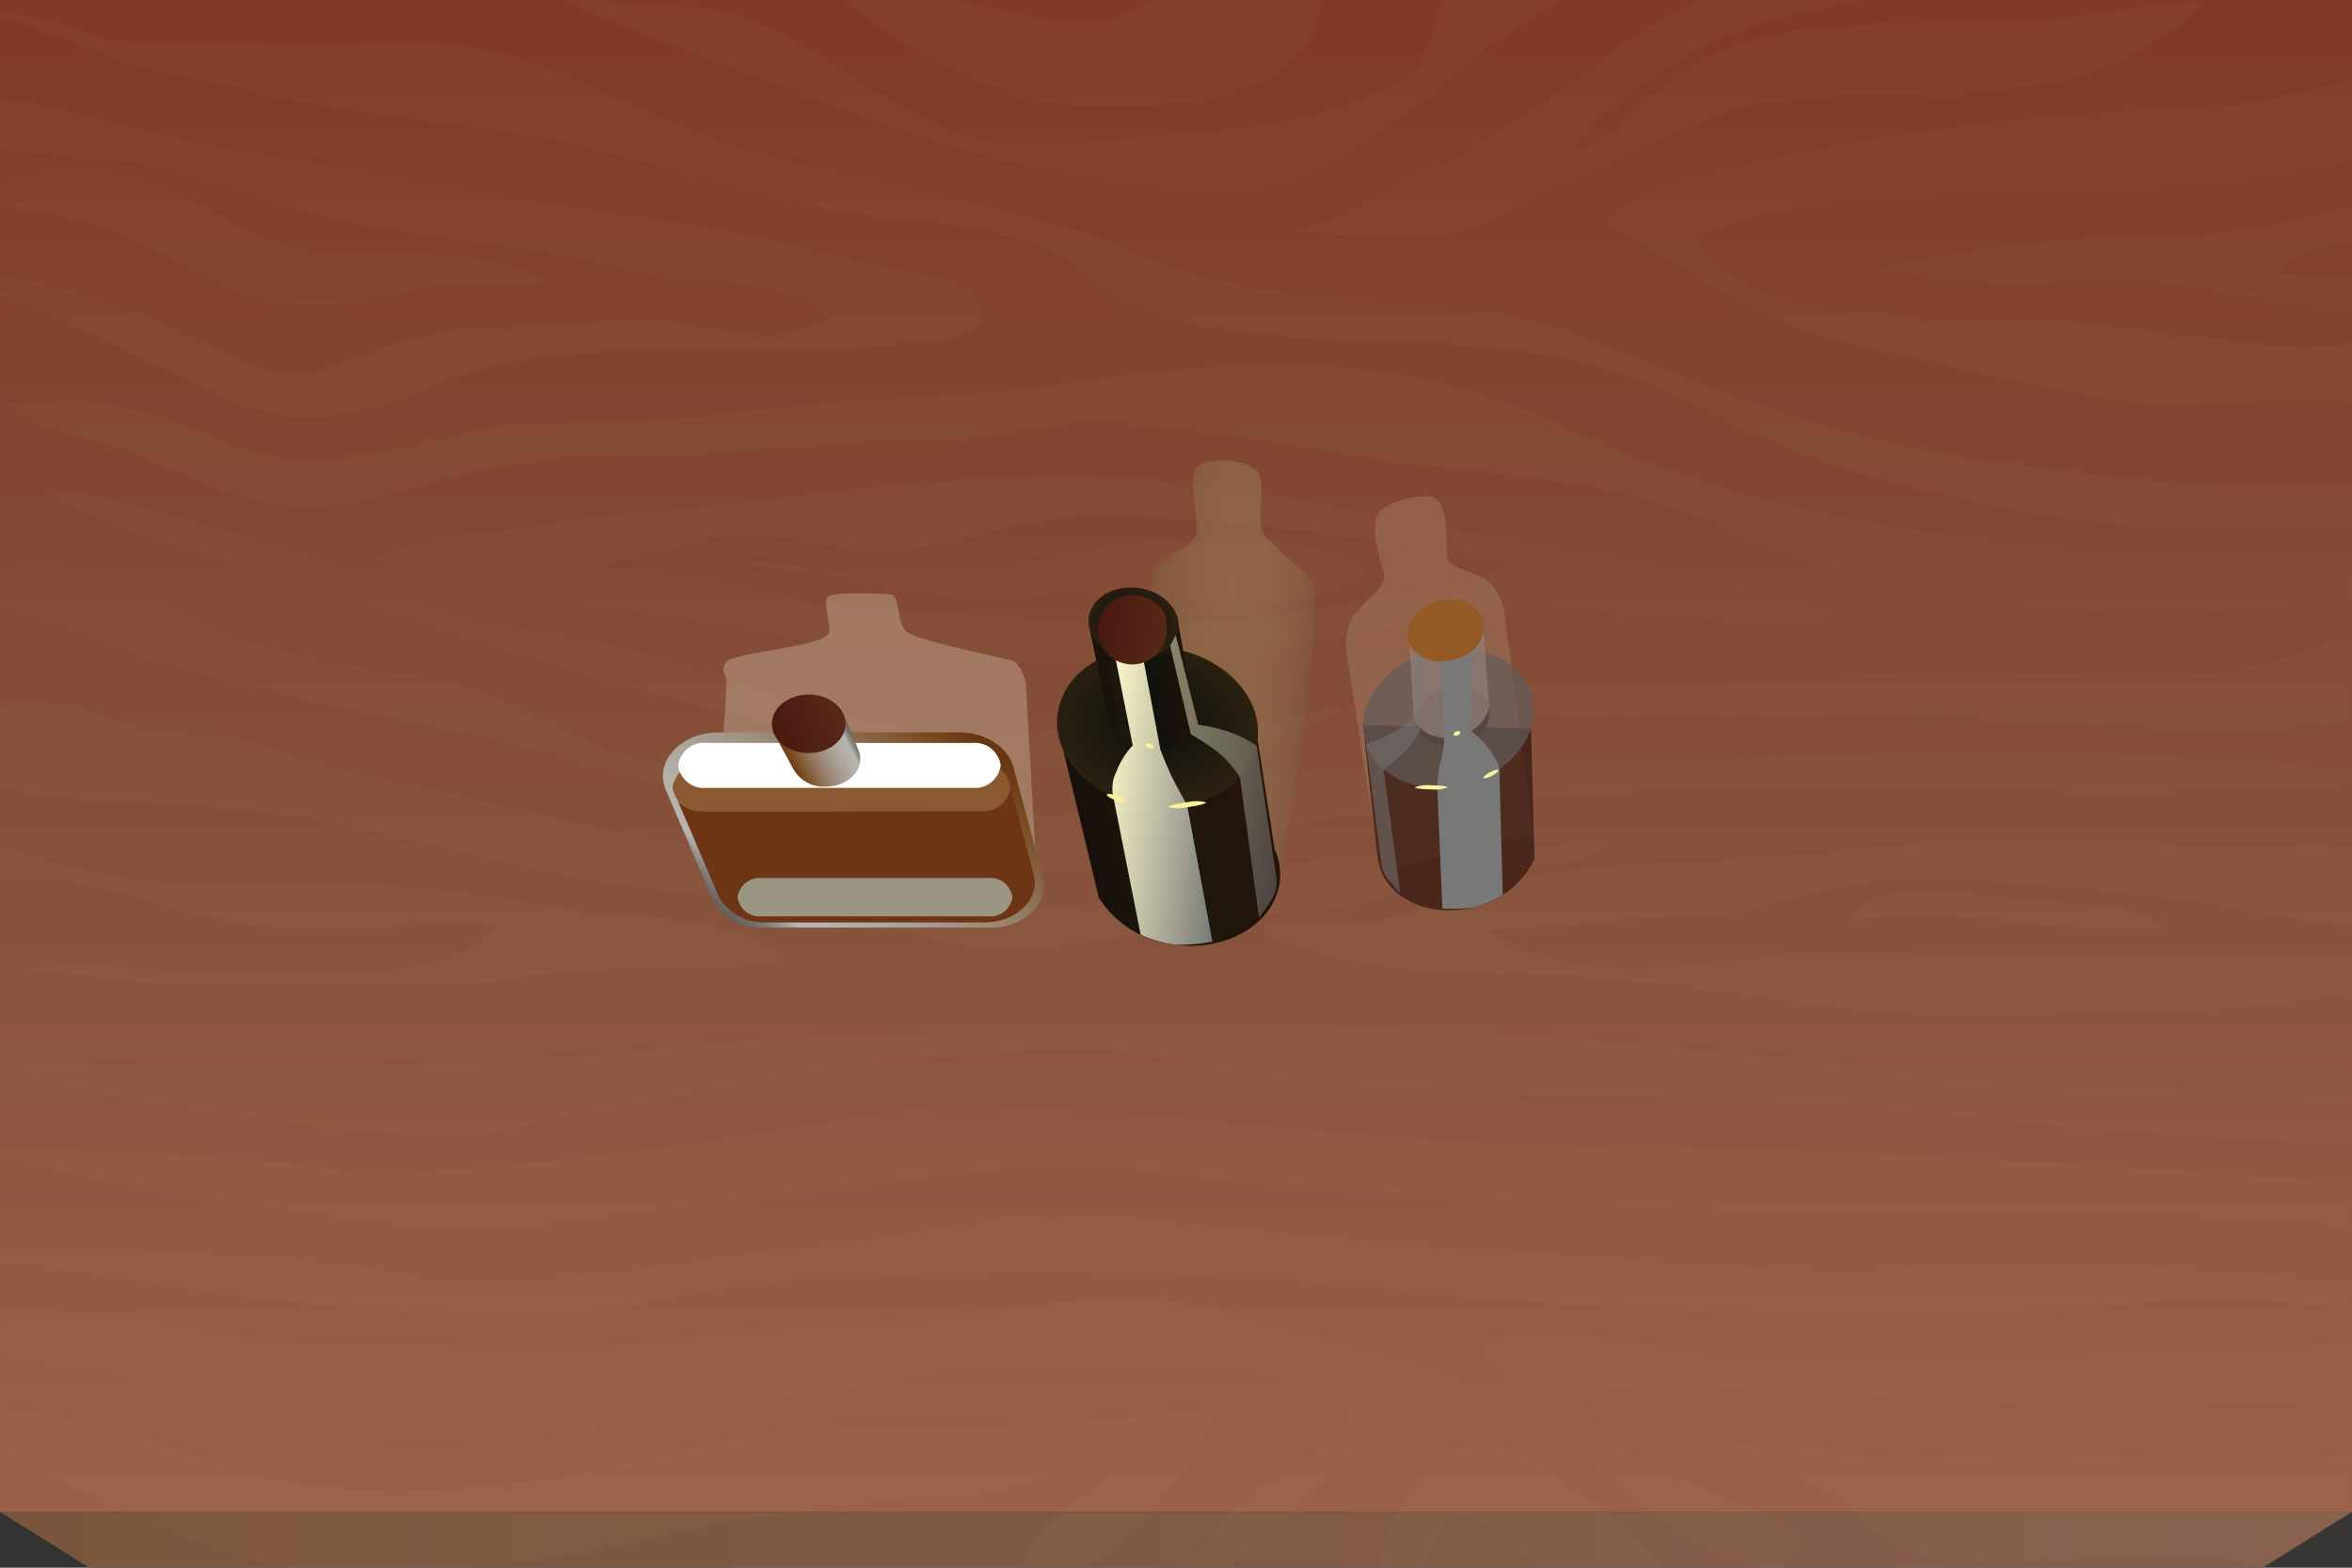 <?xml version="1.0" encoding="utf-8"?>
<!-- Generator: Adobe Illustrator 24.2.3, SVG Export Plug-In . SVG Version: 6.00 Build 0)  -->
<svg version="1.1" id="Layer_1" xmlns="http://www.w3.org/2000/svg" xmlns:xlink="http://www.w3.org/1999/xlink" x="0px" y="0px"
	 viewBox="0 0 300 200" style="enable-background:new 0 0 300 200;" xml:space="preserve">
<rect x="0" y="0" width="300" height="200" fill="#333333" stroke="none"/>
<style type="text/css">
	.st0{fill:url(#Rectangle_24799_2_);}
	.st1{fill:url(#Path_10136_2_);}
	.st2{opacity:0.6;}
	.st3{opacity:0.18;}
	.st4{opacity:0.32;fill:#D8AB6B;enable-background:new    ;}
	.st5{opacity:0.32;fill:#6B3F32;enable-background:new    ;}
	.st6{opacity:0.5;}
	.st7{fill:#C0A48D;}
	.st8{fill:url(#Path_10052_2_);}
	.st9{fill:#6E3515;}
	.st10{fill:#8A592F;}
	.st11{fill:#9A9682;}
	.st12{fill:#FFFFFF;}
	.st13{fill:url(#Path_10058_2_);}
	.st14{fill:url(#Path_10059_2_);}
	.st15{opacity:0.3;}
	.st16{fill:url(#Path_10085_2_);}
	.st17{fill:#3F1212;}
	.st18{fill:url(#Path_10087_2_);}
	.st19{fill:url(#Path_10088_2_);}
	.st20{fill:url(#Path_10089_2_);}
	.st21{fill:url(#Ellipse_530_2_);}
	.st22{fill:url(#Path_10090_2_);}
	.st23{opacity:0.5;fill:url(#Path_10091_2_);enable-background:new    ;}
	.st24{fill:#FAF298;}
	.st25{fill:url(#Path_10095_2_);}
	.st26{opacity:0.5;fill:#C0A48D;enable-background:new    ;}
	.st27{opacity:0.7;fill:url(#Path_10042_2_);enable-background:new    ;}
	.st28{opacity:0.7;fill:url(#Path_10043_2_);enable-background:new    ;}
	.st29{opacity:0.7;fill:url(#Path_10044_2_);enable-background:new    ;}
	.st30{fill:#945A25;}
	.st31{fill:url(#Path_10046_2_);}
	.st32{opacity:0.5;fill:url(#Path_10047_2_);enable-background:new    ;}
</style>
<g id="Group_6613_1_" transform="translate(-1077 -1335.001)">
	<g id="Group_6609_1_" transform="translate(-529 -79.975)">
		<g id="Group_6356_1_" transform="translate(1606 1414.976)">
			<g id="Group_6355_1_" transform="translate(0 0)">
				<g id="Group_6350_1_" transform="translate(0 0)">
					<g id="Group_6342_1_">
						
							<linearGradient id="Rectangle_24799_2_" gradientUnits="userSpaceOnUse" x1="-1371.796" y1="-166.906" x2="-1371.796" y2="-164.574" gradientTransform="matrix(229.092 0 0 82.464 314417.406 13768.766)">
							<stop  offset="0" style="stop-color:#813B25"/>
							<stop  offset="0.534" style="stop-color:#85513B"/>
							<stop  offset="0.983" style="stop-color:#9A6146"/>
							<stop  offset="0.991" style="stop-color:#AD6E51"/>
							<stop  offset="0.997" style="stop-color:#977364"/>
							<stop  offset="1" style="stop-color:#9B786A"/>
						</linearGradient>
						<rect id="Rectangle_24799_1_" y="0" class="st0" width="300" height="192.89"/>
						
							<linearGradient id="Path_10136_2_" gradientUnits="userSpaceOnUse" x1="-1372.45" y1="119.847" x2="-1371.141" y2="119.847" gradientTransform="matrix(229.091 0 0 3.061 314416 -170.413)">
							<stop  offset="0" style="stop-color:#7A543B"/>
							<stop  offset="1" style="stop-color:#875F4E"/>
						</linearGradient>
						<path id="Path_10136_1_" class="st1" d="M11.38,200h277.23l11.38-7.12H0L11.38,200z"/>
					</g>
				</g>
			</g>
		</g>
		<g class="st2">
			<g>
				<g id="Mask_Group_16_1_" transform="translate(1606 1414.977)" class="st3">
					<g id="Group_6358_1_" transform="translate(-10.18 -27.741)">
						<path id="Path_9688_5_" class="st4" d="M253.96,189.45c-19.89,2.31-99.44-7.49-110.86-6.92c-11.42,0.57-67.27,11.5-79.97,8.06
							c-9.03-2.46-37.33-3.45-52.91-3.82v1.63c21.35,3.57,68.62,10.74,79.81,6.29c14.57-5.81,71.27-4.92,88.19-3.35
							s71.51,7.43,99.44,3.35c10.8-1.64,21.73-1.54,32.5,0.28v-3.68C293.89,189.84,267.23,187.91,253.96,189.45z"/>
						<path id="Path_9689_5_" class="st4" d="M216.3,173.89c-22.42,0.57-76.59-6.34-88.86-4.61c-12.27,1.73-63.47,10.17-74.89,7.68
							c-8.08-1.77-30.11-2.57-42.34-2.89v1.51c16.66,3.29,53.05,10.13,63.07,9.26c13.12-1.15,68.12-10.38,81.23-8.07
							s83.35,6.87,101.55,5.74c12.62-0.79,39.05,0.68,54.08,1.65v-5.54C286.89,176.98,233.64,173.45,216.3,173.89z"/>
						<path id="Path_9690_5_" class="st4" d="M179.91,158.9c-13.54,1.15-52.89-1.15-87.59,2.88c-26.46,3.08-65.19,2.14-82.11,1.5
							v1.4c16.61,3.35,52.94,10.1,63.91,7.46c14.39-3.45,70.66-14.41,84.63-9.22c13.97,5.19,76.59,4.06,90.55,6.07
							c10.47,1.5,43.29,4.49,60.85,4.68v-6.32c-16.75-0.43-47.11-1.29-51.97-2.12C251.41,164.09,193.45,157.75,179.91,158.9z"/>
						<path id="Path_9691_5_" class="st4" d="M244.36,106.13c-8.67-4.38-44.63-10.13-53.77-11.82c-10.35-1.91-20.43-3.97-30.87-5.15
							c-23.2-2.65-46.14,2.56-69.09,4.01c-6.27,0.4-12.33,1.93-18.61,2.34c-4.78,0.26-9.5,1.44-13.97,3.45
							c9.14,4.62,20.62,6.06,30.47,6.79c11.04,0.82,21.6,3.54,32.47,4.87c19.98,2.44,41.84,2.46,61.46-1.87
							c6.79-1.49,13.96-1.79,20.75-3.42C206.22,104.6,243.38,109.52,244.36,106.13z M137.18,106.44c-9.59-0.64-19.18-0.57-28.7-2.91
							c-10.31-2.64-20.85-3.79-31.4-3.43c6.99,0.04,13.96-0.96,20.74-3c7.94-2.73,14.53-0.23,22.4,0.7
							c9.27,1.11,17.32-3.63,26.37-4.05c18.92-0.88,38.04,3.07,56.55,5.89c-5.26,2.74-13.4,3.05-19.34,4.61
							C169.09,108.14,152.68,107.48,137.18,106.44L137.18,106.44z"/>
						<path id="Path_9692_3_" class="st5" d="M212.9,100.67c-18.51-2.82-47.38-7.79-66.3-6.91c-9.05,0.43-17.1,5.15-26.37,4.05
							c-7.89-0.94-14.47-3.44-22.4-0.7c-6.78,2.03-13.74,3.04-20.74,3c10.54-0.37,21.09,0.79,31.4,3.43
							c9.5,2.34,19.1,2.27,28.7,2.91c15.5,1.04,31.92,1.7,46.64-2.17C189.75,102.69,207.63,103.41,212.9,100.67z M146.06,103.56
							c-6.51,0.61-13.05,0.57-19.56-0.13c-3.8-0.49-7.95-1.81-12.05-2.79c-3.31,0.03-6.61-0.35-9.86-1.13
							c3.31-0.16,6.63,0.22,9.86,1.13c4.4,0.13,8.98,0.03,11.73,0.03c5.38,0.2,10.76-0.18,16.08-1.14
							c6.21-1.36,11.58-3.3,18.19-2.89c6.6,0.41,18.51-1,24.11,4.2C173.58,108.24,158.17,102.71,146.06,103.56L146.06,103.56z"/>
						<path id="Path_9693_5_" class="st4" d="M104.59,99.53c3.25,0.78,6.54,1.15,9.86,1.13C111.23,99.74,107.9,99.36,104.59,99.53z"
							/>
						<path id="Path_9694_5_" class="st4" d="M184.54,100.85c-5.59-5.2-17.49-3.79-24.11-4.2c-6.61-0.41-11.98,1.53-18.19,2.89
							c-5.32,0.96-10.7,1.34-16.08,1.14c-2.74,0-7.32,0.1-11.73-0.03c4.1,0.98,8.25,2.29,12.05,2.79c6.5,0.7,13.04,0.74,19.56,0.13
							C158.17,102.71,173.58,108.23,184.54,100.85z"/>
						<path id="Path_9695_5_" class="st4" d="M20.39,140.43c7.29,1.43,14.44,4.12,21.69,5.2c5.41,0.97,10.91,1.17,16.37,0.59
							c4.29-0.57,10.7-2.12,14.8,0.13c-6.64,6.98-22.98,5.06-31.69,5.06c-6.08,0.23-12.16,0.04-18.23-0.57
							c-3.94-0.53-7.62,0.34-11.35,0.64c8.76,0.4,17.7,2.25,26.5,2.23c8.54-0.01,17.07-0.01,25.61,0c7.44,0,14.39-1.84,21.78-2.27
							c8.2-0.48,16.77-0.02,25.03-0.71c-4.37-6.44-20.9-5.57-27.45-6.81c-9.92-2.11-19.96-3.26-30.02-3.45
							c-10.01,0-20.22,0.82-30.06-1.16c-3.9-0.79-8.56-2.33-13.14-3.33v4.13C13.91,140.23,17.69,139.89,20.39,140.43z"/>
						<path id="Path_9698_5_" class="st4" d="M293.43,135.84c-16.58-0.84-32.27-1.43-48.79,0.55c-13.57,1.62-27.87,0.97-41.36,3.62
							c-5.44,1.07-10.5,3.55-15.86,4.93c-5.03,1.29-10.8,0.41-15.91,0.8c0.03,0.52,0.03,1.05,0,1.56c9.87,3.67,20.84,4.74,31.25,4.7
							c17.67-0.06,35.03,4.35,52.56,5.19c11.24,0.54,22.52-0.57,33.85-0.57c7.19,0,13.98-1.23,20.98-1.89v-5.12
							c-0.73,0.06-1.42,0.1-2.03,0.1h-13.96c-15.4,0-30.84,0.51-46.21-0.45c-15.79-1-33.65,6.63-48.43-3.04
							c9.05,0.19,17.73-1.58,26.53-1.71c7.51-0.11,13.92-3.03,21.16-4.04c8.47-1.17,17.08-0.24,25.5,0.45
							c9.75,0.65,19.46,1.89,29.11,3.72c1.22,0.25,4.6,0.93,8.35,1.29v-10.27C302.84,135.3,295.09,135.92,293.43,135.84z"/>
						<path id="Path_9699_5_" class="st4" d="M246.76,145.06c12.83-2.1,26.47,2.14,39.31,1.04c-3.81-3.69-14.89-3.25-19.85-3.92
							C262.47,141.68,248.14,139.35,246.76,145.06z"/>
						<path id="Path_9700_5_" class="st4" d="M176.86,197.67c-6.63-2.27-13.45-3.67-20.34-4.18c-12.38-0.68-24.7,2.88-37.12,2.88
							c-17.37,0-33.6,5.2-51.3,3.01c-9.58-1.18-19.13,0.96-28.55-1.7c-5.69-1.82-11.57-2.67-17.46-2.47
							c-2.84,0.2-7.83-0.06-11.86,0.7v4.72c5.8,1.96,12.2,1.56,18.24,3.28c9.1,2.58,18.45,7.06,27.8,7.46
							c12.36,0.77,24.75-0.26,36.91-3.04c10.59-2.59,21.22-2.14,31.86-4.59c8.73-2.02,18.06-1.01,26.98-1.01
							c6.52,0,26.93-2.07,30.4,6.23c-3.27,4.42-8.78,5.75-12.64,9.33c-3.09,2.84-5.95,6.01-8.55,9.45h5.96
							c9.65-8.51,18.48-18.63,29.53-24.43C190.63,200.58,183.26,199.71,176.86,197.67z"/>
						<path id="Path_9701_5_" class="st4" d="M283.06,199.82c-9.79,0.55-19.74,0.6-29.62,0.59c-9.88-0.01-19.58,0.79-29.44-0.61
							c-6.58-0.93-19.29-4.34-25.42-0.42c2.26,4.52,9.27,8.86,12.66,12.55c6.48,7.03,14.86,13.91,23.24,15.57
							c0.45,0.09,0.84,0.16,1.17,0.21h1.49c0.87-0.26,1.28-1.23,2.8-3.51c-6.43-6.34-26.36-8.52-28.25-19.09
							c17.77-1.23,36.17,0.8,53.98,1.64c11.33,0.54,22.75,0,34.08,0c2.26,0,6.32,0.39,10.39,0.15v-8.32
							c-3.34,0.65-6.71,1.08-10.1,1.26C294.42,199.81,288.7,199.5,283.06,199.82z"/>
						<path id="Path_9702_5_" class="st4" d="M36.8,130.62c12.85,0.79,26.35,4.49,39.02,7.52c12.5,2.99,24.85,3.84,37.55,5.15
							c8.89,0.92,17.41,6.42,26.34,5.79c12.79-0.9,24.99-4.36,37.66-5.19c6.53-0.43,11.82-2.36,18.08-4.16
							c5.93-1.71,15.3-0.22,20.28-4.51c-10.12,0.24-19.72,1.76-29.91,1.76c-12.67,0-24.07,3.3-36.38,5.75
							c-10.54,2.1-19.31-0.32-29.71-2.74c-13.34-3.1-26.96-5.08-40.21-8.2c-9.24-2.17-18.56-4.39-27.83-6.34
							c-4.72-1-9.2-3.44-13.93-4.04c-4.73-0.59-9.11-0.42-13.67-2.29c-4.45-1.84-9.19-2.5-13.87-1.95v10.72
							c2.09,0.69,4.22,1.17,6.37,1.47C23.33,130.14,29.97,130.2,36.8,130.62z"/>
						<path id="Path_9703_5_" class="st4" d="M207.51,124.89c-18.34,0-36.07,0.6-53.85,5.33c-9.77,2.34-19.85,2.29-29.6-0.13
							c-6.21-1.44-12.27-2.77-18.6-3.6c-6.14-0.82-12.69-0.82-18.54-3.47c-8.04-3.66-14.89-8.1-23.35-9.2
							c-8.84-1.15-17.42-2.19-25.84-6.21c-8.68-4.15-18.84-10.38-27.51-6.98v5.01c7.68,1.33,15.84,5.59,22.97,7.32
							c8.69,2.11,17.16,4.63,25.81,6.33c15.21,2.99,29.85,6.25,44.78,11.54c19.59,6.95,42.14,12,61.87,4.6
							c9.28-3.47,18.83-3.52,28.34-4.73c15.74-1.78,31.55-2.55,47.35-2.34c22.73,0,46.07,1.29,68.81-0.6v-2.14
							c-14.07-0.67-28.04-1.86-42.13-1.86C247.89,123.73,227.8,124.89,207.51,124.89z"/>
						<path id="Path_9704_5_" class="st4" d="M43.24,101.13c9.19,3.13,18.37,5.47,27.6,8.35c23.71,7.39,48.12,14.52,72.37,15.99
							c7.78,0.52,15.58-0.21,23.18-2.18c5.44-1.45,11.64-2.22,16.78-5.35c-3.82-0.41-7.28,1.34-10.87,1.76
							c-4.29,0.49-8.79,0-13.11,0c-8.79,0-17.51,2.19-26.22,1.73c-15.9-0.85-31.94-9.04-47.41-12.13
							c-5.88-1.17-12.42-1.43-18.17-3.46c-6.13-2.16-12.15-5.48-18.62-7.61c-8.24-2.71-16.23-4.6-24.54-6.75
							c-2.65-0.69-5.96-0.9-9.19-1.46c3.48,1.99,7.07,3.68,10.76,5.07C31.66,97.11,37.37,99.13,43.24,101.13z"/>
						<path id="Path_9706_5_" class="st4" d="M245.06,113.94c-10.65,1.2-21.4,1.15-32.14,1.15c-7.12,0-17.15-0.68-23.24,3.9
							c5.17,0.88,10.4,1.13,15.62,0.71c18.56-1.02,37.19,0,55.86,0c10.73,0,21.19,1.31,31.84,1.15c3.15-0.05,10.74,0.31,17.15-1.05
							v-11.07c-8.28,3.04-15.48,5.2-24.9,5.2C271.86,113.94,258.37,112.44,245.06,113.94z"/>
						<path id="Path_9707_5_" class="st4" d="M264.87,96.65c-19.14-2.36-36.3-5.38-54.59-14.27c-22.24-10.81-44.38-8.55-67.28-5.3
							c-10.29,1.46-20.81,1.03-31.1,2.29c-10.33,1.49-20.71,2.26-31.11,2.29c-13.82-0.21-27.67,8.55-40.92,2.86
							c-6.33-2.72-12.3-5.18-19.04-5.72c-3.46-0.27-7.22,0.82-10.59,0.12c1.15,0.75,2.28,1.56,3.39,2.14
							c3.56,1.65,7.25,2.86,11.01,3.62c5.07,1.35,9.89,4.42,14.91,6.07c8.34,2.75,15.9,1.81,24.02-0.88
							c10.02-3.34,19.54-4.17,29.95-4.17c11.67,0,23.19-1.73,34.81-1.73c8.12,0,15.68-2.8,23.76-2.34
							c13.83,0.8,27.32,4.04,41.04,5.67c11.3,1.34,22.35,2.14,33.35,6.33c13.32,5.07,25.91,10.71,40.08,11.68
							c11.89,1.04,23.84,1.09,35.74,0.13c2-0.2,4.82-0.25,7.87-0.44v-7.01c-3.79,0.42-7.49,0.97-10.51,0.97
							C288.04,98.9,276.43,98.13,264.87,96.65z"/>
						<path id="Path_9709_5_" class="st4" d="M63.86,77.48c20.52-8.43,42.37-3.31,63.56-6.08c1.52-0.2,7.82-0.21,8.09-3.55
							c0.36-4.46-10.13-5.78-12.28-6.23c-13.14-2.7-26.1-5.89-39.36-7.49c-15.2-1.84-30.24-5.46-45.39-7.65
							c-8.87-1.28-18.91-5.09-28.27-6.12v6.11c6.09,1.51,13.89,1.19,16.97,1.87c11.33,2.5,21.94,7.4,33.39,8.95
							c10.45,1.43,21.01,2.57,31.3,5.17c5.63,1.43,19.86,0.11,23.65,5.77c-6.75,4.7-19.21-0.85-26.58,0.17
							c-8.96,1.25-18.71-0.21-27.42,2.87c-8.55,3.02-13.5,6.58-22.63,1.58c-9.06-5.1-18.74-8.49-28.7-10.07v2.88
							c9.67,3.52,19.37,8.39,28.7,12.66C47.99,82.52,54.91,81.16,63.86,77.48z"/>
						<path id="Path_9710_5_" class="st4" d="M50,66.67c5.33,0,9.53-1.48,14.4-2.44c5.17-1.02,10.7-0.02,15.95-0.58
							c-12.79-7.25-27.19,0.21-39.56-6.93c-7.78-4.49-14.18-8.08-22.93-7.35c-2.68,0.26-5.28,1.17-7.64,2.69v2.15
							c7.74,0.68,15.33,3,22.36,6.85C38.59,64.38,43.46,66.67,50,66.67z"/>
						<path id="Path_9711_5_" class="st4" d="M297.66,89.73c-10.79,0-21.24-1.6-31.84-2.9c-17.94-2.19-34.77-8.04-51.7-15.37
							c-18.73-8.13-39.79-3.03-58.34-11.14c-20.95-9.16-44.21-9.24-65.15-19.17c-9.45-4.48-16.93-7.92-27.09-7.91
							c-7.26,0-14.37,0.49-21.59,0c-6.79-0.46-13.68,1-20.3-1.17c-3.71-1.43-7.55-2.36-11.43-2.78v0.5
							c7.02,1.89,14.07,6.09,21.3,7.36c6.91,1.21,13.74,2.83,20.63,4.18c11.83,2.32,23.75,2.64,35.53,5.75
							c12.62,3.32,24.91,7.79,37.64,8.77c6.47,0.49,14.53,1.32,20.43,4.92c3.46,2.11,6.19,5.13,10.07,6.48
							c21.18,7.4,43.97,0.57,65.05,9.64c9.13,3.93,17.73,8.84,27.28,11.53c11.79,3.43,23.83,5.59,35.96,6.48
							c8.67,0.59,17.31,0.01,26.06,0.02v-5.16C305.99,89.84,301.81,89.73,297.66,89.73z"/>
						<path id="Path_9712_5_" class="st4" d="M150.62,50.54c8.21,1.16,17.66,2.81,25.8-0.43c11.94-4.76,21.46-16.17,32.58-22.36
							h-14.84c-1.97,3.67-0.76,7.26-4.95,9.96c-8.26,5.32-20.13,6.53-29.08,7.07c-9.59,0.57-20.44,3.06-29.64-0.72
							c-8.74-3.59-16.24-10.83-25.07-14.11c-5.6-2.08-10.8-0.98-16.49-1.89c-0.53-0.09-1.02-0.18-1.51-0.29h-4.58
							c11.01,5.72,22.9,9.1,34.13,13.56C127.9,45.7,139.17,48.79,150.62,50.54z"/>
						<path id="Path_9713_5_" class="st4" d="M178.33,29.76c0.15-0.67,0.12-1.37-0.09-2.01h-21.33c-1.99,1.41-4.21,2.3-6.51,2.61
							c-5.98,0.64-11.16-1.33-16.91-2.33c-0.67-0.12-1.32-0.19-1.97-0.28h-13.35c9.56,8.15,21.36,13.56,32.03,13.56
							C156.81,41.3,175.86,41.46,178.33,29.76z"/>
						<path id="Path_9714_5_" class="st4" d="M262.53,43.58c-9.34,1.12-18.94,2.57-28.13,4.63c-5.42,1.21-15.66,3.39-19.75,7.96
							c10.03,5.17,18.69,12.37,29.59,15c11.01,2.66,22.24,5.03,33.34,7.17c10.12,1.95,20.24-0.17,30.44,0.41
							c0.58,0.03,1.31,0.14,2.14,0.26v-7.42c-3.23,0.41-6.49,0.49-9.74,0.28c-11.11-1.23-21.75-3.47-33.02-3.47
							c-8.31,0.24-16.63-0.34-24.85-1.73c-5.44-1.08-12.45-2.29-16.03-8.51c7.23-3.81,15.36-4.32,23.11-4.75
							c10.59-0.58,21.2-1.73,31.84-1.73c8.94-0.14,17.86-1.15,26.66-3.02c0.6-0.12,1.28-0.24,2.04-0.37V37.9
							c-5.28,1.23-10.6,2.9-15.68,3.27C283.77,41.94,273.16,42.31,262.53,43.58z"/>
						<path id="Path_9715_5_" class="st4" d="M286.11,58.02c-13.31-0.02-26.59,1.53-39.63,4.63c6.79-0.86,14.08,1.28,20.91,1.14
							c7.73-0.16,15.69-1.03,23.41,0.54c4.23,0.86,12.06,3.01,19.36,3.44v-4.78c-3.09-0.1-6.17-0.21-9.19-0.46
							c1.6-2.78,5.38-3.54,9.19-3.87v-4.88c-1.15,0.35-2.27,0.67-3.31,0.92C299.59,56.42,293.61,58.02,286.11,58.02z"/>
						<path id="Path_9716_5_" class="st4" d="M189.54,50.95c-4.96,1.83-10.02,5.98-15.02,6.48c8.29,0,17.54,2.28,25.27-1.28
							c9.41-4.34,18.7-9.49,28.37-13.28c19.7-7.71,45.88,3.62,62.89-14.87c-8.31,0.17-16.23,2.36-24.49,2.33
							c-8.56-0.15-17.1,0.22-25.63,1.13c-6.19,0.74-13.38,2.61-18.72,7.4c-3.8,3.41-6.8,7.72-11.71,8.09
							c6.69-8.31,18.47-14.94,27.35-17.19c3.09-0.79,6.49-1.26,9.81-2.03h-21.12c-7.1,3.27-13.14,9.1-19.97,13.41
							C200.84,44.78,195.66,48.69,189.54,50.95z"/>
						<path id="Path_9717_5_" class="st4" d="M164.61,207.99c-3.37-0.18-6.74-0.02-10.09,0.49c-11.23,1.54-22.92,1.15-34.27,1.15
							c-14.41,0-28.18,5.26-42.42,7.05c-11.71,1.48-23.01,2.21-34.64-0.83c-10.96-2.86-21.72-7.68-33-8.44v5.51
							c2.63,1.53,5.44,2.67,7.23,3.5c9.02,4.23,18.65,9.24,28.34,11.3h24.82c7.55-0.66,15.05-1.88,22.46-3.67
							c9.56-2.37,18.83-3.38,28.56-4.64c5.09-0.66,10.37-0.03,15.44-1.11c4.75-1.01,10.07-4.48,14.88-3.36
							c-3.03,3.82-9.97,7.08-11.25,12.78h7.15c2.21-0.56,4.24-1.88,5.82-3.8C156.24,220.91,165.07,212.73,164.61,207.99z"/>
						<path id="Path_9718_5_" class="st4" d="M199.71,211.92c-5.87-0.56-12.04,7.54-13.83,15.78h6.24c0.75-2.39,1.28-4.99,3.01-6.13
							c3.35-2.19,7.02,2.7,9.76,4.77c0.57,0.44,1.16,0.89,1.76,1.37h15.88c-1.59-1.75-3.26-3.36-5.04-4.82
							C212.99,218.95,205.05,212.44,199.71,211.92z"/>
						<path id="Path_9719_5_" class="st4" d="M272.9,213.09c-7.94-0.5-15.74,1.16-23.71,0.57c-3.62-0.26-6.98-1.3-10.57-1.73
							c-2.88-0.34-5.95,0.69-8.67-0.64c5.23,3.39,10.92,4.67,15.98,8.86c3.18,2.63,5.44,4.9,9.19,5.74c9.08,2.04,19.22,1,28.54,0.45
							c5.65-0.13,11.29,0.33,16.87,1.37h9.61v-14.51c-3.76,0.63-7.55,0.98-11.35,1.04C290.05,214.24,281.54,213.64,272.9,213.09z"/>
					</g>
				</g>
			</g>
		</g>
	</g>
	<g id="Group_6610_1_" transform="translate(1104.534 1349.877)">
		<g id="Group_6310_1_" transform="translate(4.146)" class="st6">
			<path id="Path_10051_1_" class="st7" d="M59.32,100.14l1.71-28.5c-0.58-0.61-0.56-1.58,0.04-2.17c0.02-0.02,0.04-0.04,0.07-0.06
				c1.19-0.96,11.16-1.79,12.78-3.28c0.67-0.6-0.75-4.36,0-4.89c1.06-0.76,8.12-0.29,8.12-0.29c1.39,0.79,0.4,3.88,2.17,4.94
				c1.92,1.14,11.97,3.17,13.16,3.49c1.19,0.32,1.78,2.79,1.78,2.79l1.51,26.34L59.32,100.14z"/>
		</g>
		<g id="Group_6312_1_" transform="translate(0 8.197)">
			
				<linearGradient id="Path_10052_2_" gradientUnits="userSpaceOnUse" x1="-1412.571" y1="-120.866" x2="-1411.116" y2="-121.729" gradientTransform="matrix(31.292 0 0 15.796 44260.234 1998.975)">
				<stop  offset="0" style="stop-color:#5F5752"/>
				<stop  offset="0.032" style="stop-color:#635C56"/>
				<stop  offset="0.067" style="stop-color:#6E6863"/>
				<stop  offset="0.103" style="stop-color:#817E79"/>
				<stop  offset="0.14" style="stop-color:#9E9A96"/>
				<stop  offset="0.165" style="stop-color:#B6B5B0"/>
				<stop  offset="0.262" style="stop-color:#B4AFA9"/>
				<stop  offset="0.393" style="stop-color:#ABA298"/>
				<stop  offset="0.544" style="stop-color:#9E8D7C"/>
				<stop  offset="0.711" style="stop-color:#8F7156"/>
				<stop  offset="0.887" style="stop-color:#7A4D21"/>
				<stop  offset="0.995" style="stop-color:#693614"/>
			</linearGradient>
			<path id="Path_10052_1_" class="st8" d="M105.49,88.85h0.01l-3.77-14.07h-0.01c-0.68-2.52-3.52-4.42-6.89-4.42H64.09
				c-3.88,0-7.07,2.52-7.07,5.59c0.01,0.49,0.1,0.98,0.27,1.45h-0.02l6.2,14.54l0.01-0.01c1.32,2.17,3.7,3.45,6.21,3.33h29.24
				c3.69,0,6.71-2.39,6.71-5.32C105.64,89.58,105.59,89.2,105.49,88.85z"/>
			<g id="Group_6311_1_" transform="translate(0.789 7.608)">
				<path id="Path_10053_1_" class="st9" d="M57.48,69.93h-0.02l0.03,0.06L57.48,69.93z"/>
				<path id="Path_10054_1_" class="st9" d="M103.53,80.86L103.53,80.86l-2.92-10.9h-0.08c-0.36,1.78-1.98,3-3.76,2.83H61.25
					c-1.18,0.03-2.32-0.45-3.13-1.32l5.28,12.35l0,0c1.27,2.07,3.54,3.29,5.94,3.18h27.92c3.52,0,6.41-2.29,6.41-5.08
					C103.68,81.55,103.63,81.2,103.53,80.86z"/>
			</g>
			<path id="Path_10055_1_" class="st10" d="M97.56,80.39H62.04c-1.85,0.2-3.52-1.13-3.79-3l0,0c0.27-1.87,1.94-3.19,3.79-3h35.52
				c1.85-0.19,3.52,1.13,3.79,3l0,0C101.08,79.26,99.41,80.59,97.56,80.39z"/>
			<path id="Path_10056_1_" class="st11" d="M98.52,93.83H69.63c-1.51,0.16-2.87-0.92-3.08-2.44l0,0c0.21-1.52,1.57-2.6,3.08-2.44
				h28.89c1.51-0.16,2.87,0.92,3.08,2.44l0,0C101.39,92.9,100.03,93.98,98.52,93.83z"/>
			<path id="Path_10057_1_" class="st12" d="M96.49,77.44H62.57c-1.77,0.19-3.36-1.08-3.61-2.86l0,0c0.25-1.79,1.84-3.06,3.61-2.87
				H96.5c1.77-0.18,3.36,1.09,3.61,2.87l0,0C99.86,76.36,98.26,77.63,96.49,77.44z"/>
			
				<linearGradient id="Path_10058_2_" gradientUnits="userSpaceOnUse" x1="-1353.974" y1="-34.231" x2="-1352.712" y2="-34.813" gradientTransform="matrix(7.12 0 0 6.088 9713.284 283.038)">
				<stop  offset="5.000000e-03" style="stop-color:#693614"/>
				<stop  offset="0.113" style="stop-color:#7A4D21"/>
				<stop  offset="0.289" style="stop-color:#8F7156"/>
				<stop  offset="0.456" style="stop-color:#9E8D7C"/>
				<stop  offset="0.607" style="stop-color:#ABA298"/>
				<stop  offset="0.738" style="stop-color:#B4AFA9"/>
				<stop  offset="0.835" style="stop-color:#B6B5B0"/>
				<stop  offset="0.86" style="stop-color:#9E9A96"/>
				<stop  offset="0.897" style="stop-color:#817E79"/>
				<stop  offset="0.933" style="stop-color:#6E6863"/>
				<stop  offset="0.968" style="stop-color:#635C56"/>
				<stop  offset="1" style="stop-color:#5F5752"/>
			</linearGradient>
			<path id="Path_10058_1_" class="st13" d="M81.98,72.73L82,72.72c0,0-1.96-4.84-2.12-5.02c-0.21-0.22-8.74,2.73-8.74,2.73
				s2.31,4.18,2.38,4.38l0.01-0.01c0.79,1.61,2.46,2.58,4.23,2.48c2.46,0,4.44-1.58,4.44-3.52C82.2,73.4,82.13,73.05,81.98,72.73z"
				/>
			
				<linearGradient id="Path_10059_2_" gradientUnits="userSpaceOnUse" x1="-1340.877" y1="5.991" x2="-1339.403" y2="5.589" gradientTransform="matrix(6.052 0 0 4.73 8186.301 41.85)">
				<stop  offset="0" style="stop-color:#491911"/>
				<stop  offset="1" style="stop-color:#592917"/>
			</linearGradient>
			<path id="Path_10059_1_" class="st14" d="M80.32,69.27c0,2.06-2.11,3.73-4.71,3.73s-4.69-1.67-4.69-3.73
				c0-2.06,2.1-3.73,4.7-3.73C78.22,65.54,80.32,67.21,80.32,69.27z"/>
		</g>
	</g>
	<g id="Group_6611_1_" transform="translate(1139.614 1337.756) rotate(7)">
		<g id="Group_6324_1_" transform="translate(5.261)" class="st15">
			
				<linearGradient id="Path_10085_2_" gradientUnits="userSpaceOnUse" x1="-1449.168" y1="-158.718" x2="-1447.137" y2="-158.713" gradientTransform="matrix(14.932 4.470986e-05 -5.919074e-05 35.221 21719.303 5666.5)">
				<stop  offset="0" style="stop-color:#4A3416"/>
				<stop  offset="0.079" style="stop-color:#5F4B27"/>
				<stop  offset="0.214" style="stop-color:#7F7046"/>
				<stop  offset="0.34" style="stop-color:#958A5B"/>
				<stop  offset="0.453" style="stop-color:#A39A68"/>
				<stop  offset="0.54" style="stop-color:#A8A06C"/>
				<stop  offset="0.665" style="stop-color:#A49C6A"/>
				<stop  offset="0.755" style="stop-color:#9E9365"/>
				<stop  offset="0.833" style="stop-color:#92845B"/>
				<stop  offset="0.905" style="stop-color:#806E4E"/>
				<stop  offset="0.973" style="stop-color:#6B533C"/>
				<stop  offset="0.99" style="stop-color:#654A37"/>
			</linearGradient>
			<path id="Path_10085_1_" class="st16" d="M107.98,96.64l0.6-22.15c0,0,0.32-15.16-1.43-16.65c-1.75-1.49-5.06-3.39-6.5-4.87
				c-1.64-1.7-0.12-6.94-2.29-8.22c-1.7-1-6.1-0.79-7.18,0.65c-1.46,1.97,1.3,6.56,0.78,8.81c-0.31,1.32-3.92,3.38-4.69,4.87
				c-0.77,1.49,2.06,14.79,2.06,14.79l-3.88,25.78L107.98,96.64z"/>
		</g>
		<g id="Group_6325_1_" transform="translate(0 11.123)">
			<path id="Path_10086_1_" class="st17" d="M100.19,67.76c0,2.43-2.48,4.39-5.53,4.38c-3.06-0.01-5.55-1.98-5.55-4.4
				c0-2.43,2.48-4.39,5.53-4.38S100.19,65.33,100.19,67.76z"/>
			
				<linearGradient id="Path_10087_2_" gradientUnits="userSpaceOnUse" x1="-1446.033" y1="-142.012" x2="-1444.69" y2="-142.491" gradientTransform="matrix(18.918 5.079546e-05 -2.585978e-05 20.037 27445.551 2931.928)">
				<stop  offset="0" style="stop-color:#18100C"/>
				<stop  offset="0.11" style="stop-color:#19130C"/>
				<stop  offset="0.17" style="stop-color:#1C170D"/>
				<stop  offset="0.636" style="stop-color:#21150B"/>
				<stop  offset="0.995" style="stop-color:#29140B"/>
			</linearGradient>
			<path id="Path_10087_1_" class="st18" d="M112.08,81.44L107,63.57l-23.18,8.76L90.6,90.4l0.01-0.01
				c2.59,3.12,6.45,4.87,10.47,4.75c6.72,0.01,12.17-4.3,12.16-9.63C113.23,84.07,112.83,82.66,112.08,81.44z"/>
			
				<radialGradient id="Path_10088_2_" cx="-1441.555" cy="-130.11" r="0.777" gradientTransform="matrix(16.56 0.031 0.024 13.124 23970.299 1819.537)" gradientUnits="userSpaceOnUse">
				<stop  offset="0" style="stop-color:#0A0F0D"/>
				<stop  offset="1" style="stop-color:#2B2010"/>
			</radialGradient>
			<path id="Path_10088_1_" class="st19" d="M108.22,67.88c0.01,5.63-5.74,10.18-12.84,10.17c-7.1-0.01-12.87-4.6-12.88-10.22
				c-0.01-5.62,5.74-10.18,12.84-10.17C102.44,57.68,108.21,62.25,108.22,67.88z"/>
			
				<linearGradient id="Path_10089_2_" gradientUnits="userSpaceOnUse" x1="-1412.857" y1="-111.079" x2="-1411.575" y2="-111.488" gradientTransform="matrix(9.631 -1.860693e-05 -2.253585e-05 11.133 13695.071 1301.942)">
				<stop  offset="0" style="stop-color:#18100C"/>
				<stop  offset="0.11" style="stop-color:#19130C"/>
				<stop  offset="0.17" style="stop-color:#1C170D"/>
				<stop  offset="0.356" style="stop-color:#16150E"/>
				<stop  offset="0.5" style="stop-color:#10120E"/>
				<stop  offset="0.843" style="stop-color:#20120A"/>
				<stop  offset="0.995" style="stop-color:#29140B"/>
			</linearGradient>
			<path id="Path_10089_1_" class="st20" d="M100.03,64.99l0.03-0.01l-0.08-0.13c-0.17-0.41-0.4-0.79-0.7-1.13l-3.25-10.41
				l-10.72,3.35l3.71,10.92c0.2,0.52,0.5,1,0.88,1.41l0.05,0.06l0.02-0.01c1.22,1.2,2.87,1.86,4.56,1.82
				c3.17,0.01,5.76-2.04,5.75-4.56C100.29,65.85,100.2,65.41,100.03,64.99z"/>
			
				<radialGradient id="Ellipse_530_2_" cx="-1394.135" cy="-67.19" r="0.777" gradientTransform="matrix(7.42 0.014 0.011 5.881 10435.484 469.336)" gradientUnits="userSpaceOnUse">
				<stop  offset="0" style="stop-color:#0A0F0D"/>
				<stop  offset="1" style="stop-color:#2B2010"/>
			</radialGradient>
			<path id="Ellipse_530_1_" class="st21" d="M90.71,50.52c3.18,0.01,5.77,2.06,5.77,4.58c0,2.52-2.57,4.56-5.75,4.56
				c-3.18,0-5.77-2.06-5.77-4.58C84.95,52.56,87.53,50.52,90.71,50.52z"/>
			
				<linearGradient id="Path_10090_2_" gradientUnits="userSpaceOnUse" x1="-1420.131" y1="-146.879" x2="-1418.572" y2="-146.879" gradientTransform="matrix(10.768 -4.874522e-05 1.147206e-05 22.651 15380.908 3405.828)">
				<stop  offset="0" style="stop-color:#FCF8CA"/>
				<stop  offset="1" style="stop-color:#787877"/>
			</linearGradient>
			<path id="Path_10090_1_" class="st22" d="M100.33,77.28c0,0-1.79-2.43-2.44-3.45c-0.97-1.54-1.83-3.22-1.83-3.22l-3.56-11.2
				l-3.65-0.01l3.66,11.15c-0.78,1.07-1.34,2.29-1.66,3.58c-0.39,1.05-0.38,2.2,0.01,3.25l5.6,17.02c1.5,0.48,3.06,0.73,4.63,0.73
				c1.55-0.16,3.08-0.48,4.56-0.96L100.33,77.28z"/>
			
				<linearGradient id="Path_10091_2_" gradientUnits="userSpaceOnUse" x1="-1421.268" y1="-145.649" x2="-1419.71" y2="-145.649" gradientTransform="matrix(11.016 3.709563e-05 3.122033e-05 21.85 15751.943 3257.563)">
				<stop  offset="0" style="stop-color:#FCF8CA"/>
				<stop  offset="1" style="stop-color:#787877"/>
			</linearGradient>
			<path id="Path_10091_1_" class="st23" d="M112.82,85.36l-4.6-16.66c-1.12-0.61-2.31-1.05-3.55-1.32
				c-1.37-0.3-2.78-0.45-4.18-0.46l-4.25-11l-0.53,1.46l3.98,10.85c1.26,0.53,2.48,1.14,3.66,1.82c1.22,0.78,2.31,1.75,3.23,2.89
				l4.6,17.46c0,0,0.66-1.17,1.29-2.46C112.85,87.13,112.97,86.23,112.82,85.36z"/>
			<path id="Path_10092_1_" class="st24" d="M102.68,76.62c0.06,0.16-0.93,0.56-2.24,0.89c-0.79,0.29-1.63,0.4-2.47,0.31
				c-0.07-0.16,0.93-0.56,2.24-0.89C101,76.63,101.84,76.53,102.68,76.62z"/>
			<path id="Path_10093_1_" class="st24" d="M92.44,77.76c-0.06,0.16-0.66,0.16-1.33-0.01s-1.16-0.42-1.1-0.58
				c0.06-0.16,0.66-0.16,1.33,0S92.49,77.6,92.44,77.76z"/>
			<path id="Path_10094_1_" class="st24" d="M95.19,70.48c-0.06,0.16-0.33,0.23-0.62,0.16s-0.47-0.26-0.42-0.42
				c0.05-0.17,0.35-0.23,0.64-0.16C95.07,70.13,95.26,70.33,95.19,70.48z"/>
			
				<linearGradient id="Path_10095_2_" gradientUnits="userSpaceOnUse" x1="-1365.066" y1="-42.859" x2="-1363.512" y2="-42.859" gradientTransform="matrix(5.633 5.127298e-05 -2.510619e-05 5.633 7776.211 297.905)">
				<stop  offset="0" style="stop-color:#491911"/>
				<stop  offset="1" style="stop-color:#592917"/>
			</linearGradient>
			<path id="Path_10095_1_" class="st25" d="M94.89,54.83c0.59,2.38-0.83,4.79-3.17,5.38c-2.34,0.59-4.72-0.86-5.32-3.23
				c-0.59-2.38,0.83-4.79,3.17-5.38c0.35-0.09,0.7-0.13,1.06-0.13C92.99,51.47,94.89,52.98,94.89,54.83z"/>
		</g>
	</g>
	<g id="Group_6612_1_" transform="translate(1156.512 1344.514) rotate(-14)">
		<g id="Group_6307_1_" transform="translate(0.044)" class="st6">
			<path id="Path_10040_1_" class="st26" d="M69.15,121.88v-0.02l2.45-28.12c0.21-1.61,0.95-3.11,2.08-4.26
				c1.91-1.4,4.73-2.63,4.93-3.89c0.2-1.25-0.6-6.65,1.47-8.14c1.33-0.96,5.94-1.04,7.18-0.01c1.96,1.61-0.68,7.12-0.09,8.35
				c0.6,1.23,3.46,2.35,4.35,3.88c0.64,1.19,0.95,2.53,0.89,3.89l-3.22,28.55L69.15,121.88z"/>
		</g>
		<g id="Group_6308_1_" transform="translate(0 8.623)">
			<path id="Path_10041_1_" class="st17" d="M78.1,96.42c-0.01,2.08,2.12,3.76,4.75,3.75c2.62-0.01,4.75-1.71,4.76-3.78
				c0.01-2.08-2.11-3.75-4.74-3.74C80.26,92.66,78.11,94.35,78.1,96.42z"/>
			
				<linearGradient id="Path_10042_2_" gradientUnits="userSpaceOnUse" x1="-1811.393" y1="-146.627" x2="-1809.682" y2="-146.851" gradientTransform="matrix(14.779 0 -3.539688e-05 16.491 22937.932 2027.022)">
				<stop  offset="0" style="stop-color:#5F5752"/>
				<stop  offset="0.032" style="stop-color:#635C56"/>
				<stop  offset="0.067" style="stop-color:#6E6863"/>
				<stop  offset="0.103" style="stop-color:#817E79"/>
				<stop  offset="0.14" style="stop-color:#9E9A96"/>
				<stop  offset="0.165" style="stop-color:#B6B5B0"/>
				<stop  offset="0.262" style="stop-color:#B2AFA9"/>
				<stop  offset="0.393" style="stop-color:#A49D98"/>
				<stop  offset="0.544" style="stop-color:#8E827C"/>
				<stop  offset="0.711" style="stop-color:#715E55"/>
				<stop  offset="0.887" style="stop-color:#4C2E22"/>
				<stop  offset="0.995" style="stop-color:#2F140B"/>
			</linearGradient>
			<path id="Path_10042_1_" class="st27" d="M71.47,94.74l20.68,5.58l-3.6,16.29h-0.01c-2.23,2.68-5.54,4.18-8.98,4.08
				c-5.78,0.02-10.44-3.67-10.43-8.24C69.13,111.21,71.47,94.74,71.47,94.74z"/>
			
				<radialGradient id="Path_10043_2_" cx="-1391.569" cy="-97.955" r="1.131" gradientTransform="matrix(-14.193 0.051 -0.04 11.243 -27815.555 1301.305)" gradientUnits="userSpaceOnUse">
				<stop  offset="0" style="stop-color:#ECECEC"/>
				<stop  offset="0.227" style="stop-color:#C6C4C3"/>
				<stop  offset="0.736" style="stop-color:#696460"/>
				<stop  offset="0.799" style="stop-color:#5F5752"/>
				<stop  offset="0.975" style="stop-color:#615B57"/>
				<stop  offset="1" style="stop-color:#615B58"/>
			</radialGradient>
			<path id="Path_10043_1_" class="st28" d="M71.36,95.17c-1.16,5.9,5.15,10.89,12.6,9.96c4.66-0.57,8.46-3.6,9.19-7.28
				c1.17-5.9-5.15-10.89-12.62-9.96C75.89,88.47,72.09,91.49,71.36,95.17z"/>
			
				<linearGradient id="Path_10044_2_" gradientUnits="userSpaceOnUse" x1="-2063.53" y1="-168.495" x2="-2061.713" y2="-168.625" gradientTransform="matrix(7.212 4.135451e-05 4.607312e-05 9.536 11061.672 795.78)">
				<stop  offset="0" style="stop-color:#938E8B"/>
				<stop  offset="0.052" style="stop-color:#96928F"/>
				<stop  offset="0.109" style="stop-color:#A29F9C"/>
				<stop  offset="0.165" style="stop-color:#B6B5B0"/>
				<stop  offset="0.368" style="stop-color:#B2AFA9"/>
				<stop  offset="0.643" style="stop-color:#A69D98"/>
				<stop  offset="0.959" style="stop-color:#95827D"/>
				<stop  offset="0.99" style="stop-color:#93817B"/>
			</linearGradient>
			<path id="Path_10044_1_" class="st29" d="M78.23,94.05l1.86-9.99l9.17,2.85l-1.59,9.35c-0.17,0.45-0.43,0.86-0.76,1.21
				l-0.03,0.06l-0.02-0.01c-1.05,1.03-2.46,1.59-3.91,1.56c-2.74,0.01-4.94-1.73-4.93-3.89C78.05,94.81,78.12,94.43,78.23,94.05z"/>
			<path id="Path_10045_1_" class="st30" d="M79.84,84.61c-0.9,2.92,2.33,5.47,6,4.75c1.61-0.23,2.98-1.31,3.59-2.84
				c0.9-2.91-2.33-5.46-6.01-4.74C81.82,82.01,80.45,83.09,79.84,84.61z"/>
			
				<linearGradient id="Path_10046_2_" gradientUnits="userSpaceOnUse" x1="-2050.162" y1="-258.035" x2="-2048.593" y2="-258.035" gradientTransform="matrix(7.356 -5.267309e-06 -2.114206e-05 19.93 11286.283 2629.083)">
				<stop  offset="0" style="stop-color:#FCF8CA"/>
				<stop  offset="1" style="stop-color:#787877"/>
			</linearGradient>
			<path id="Path_10046_1_" class="st31" d="M78.6,105.38c0.22-1.11,0.57-2.18,1.05-3.2c0.6-1.03,1.09-2.13,1.47-3.26l2-9.65
				l4.05,0.52l-2.47,9.03c0.9,1.16,1.59,2.47,2.04,3.87c0.32,0.9,0.32,1.89-0.01,2.79l-3.21,14.58c-1.29,0.41-2.63,0.63-3.98,0.64
				c-1.33-0.14-2.65-0.41-3.92-0.82L78.6,105.38z"/>
			
				<linearGradient id="Path_10047_2_" gradientUnits="userSpaceOnUse" x1="-2047.819" y1="-254.308" x2="-2046.251" y2="-254.308" gradientTransform="matrix(7.36 1.321407e-05 0 18.732 11288.316 2416.762)">
				<stop  offset="0" style="stop-color:#FCF8CA"/>
				<stop  offset="1" style="stop-color:#787877"/>
			</linearGradient>
			<path id="Path_10047_1_" class="st32" d="M69.49,112.32l1.74-15.08c1.3-0.18,2.59-0.43,3.86-0.74c1.02-0.26,1.98-0.68,2.87-1.25
				l2.56-8.16l0.45,1.26l-2.43,8.5c-0.7,0.93-1.56,1.72-2.53,2.36c-1.09,0.63-2.22,1.2-3.38,1.69l-1.74,15.75c0,0-0.56-1-1.1-2.1
				C69.46,113.85,69.36,113.07,69.49,112.32z"/>
			<path id="Path_10048_1_" class="st24" d="M75.96,104.02c-0.06,0.14,0.81,0.48,1.92,0.76c0.68,0.25,1.4,0.34,2.12,0.27
				c0.05-0.14-0.81-0.47-1.92-0.76C77.41,104.04,76.68,103.94,75.96,104.02z"/>
			<path id="Path_10049_1_" class="st24" d="M84.75,104.99c0.06,0.14,0.57,0.14,1.13-0.01s1.01-0.36,0.95-0.5
				c-0.06-0.14-0.57-0.14-1.13,0S84.71,104.85,84.75,104.99z"/>
			<path id="Path_10050_1_" class="st24" d="M82.39,98.76c0.05,0.14,0.3,0.19,0.54,0.14c0.24-0.06,0.41-0.22,0.35-0.36
				c-0.06-0.14-0.29-0.2-0.54-0.14S82.34,98.62,82.39,98.76z"/>
		</g>
	</g>
</g>
</svg>
